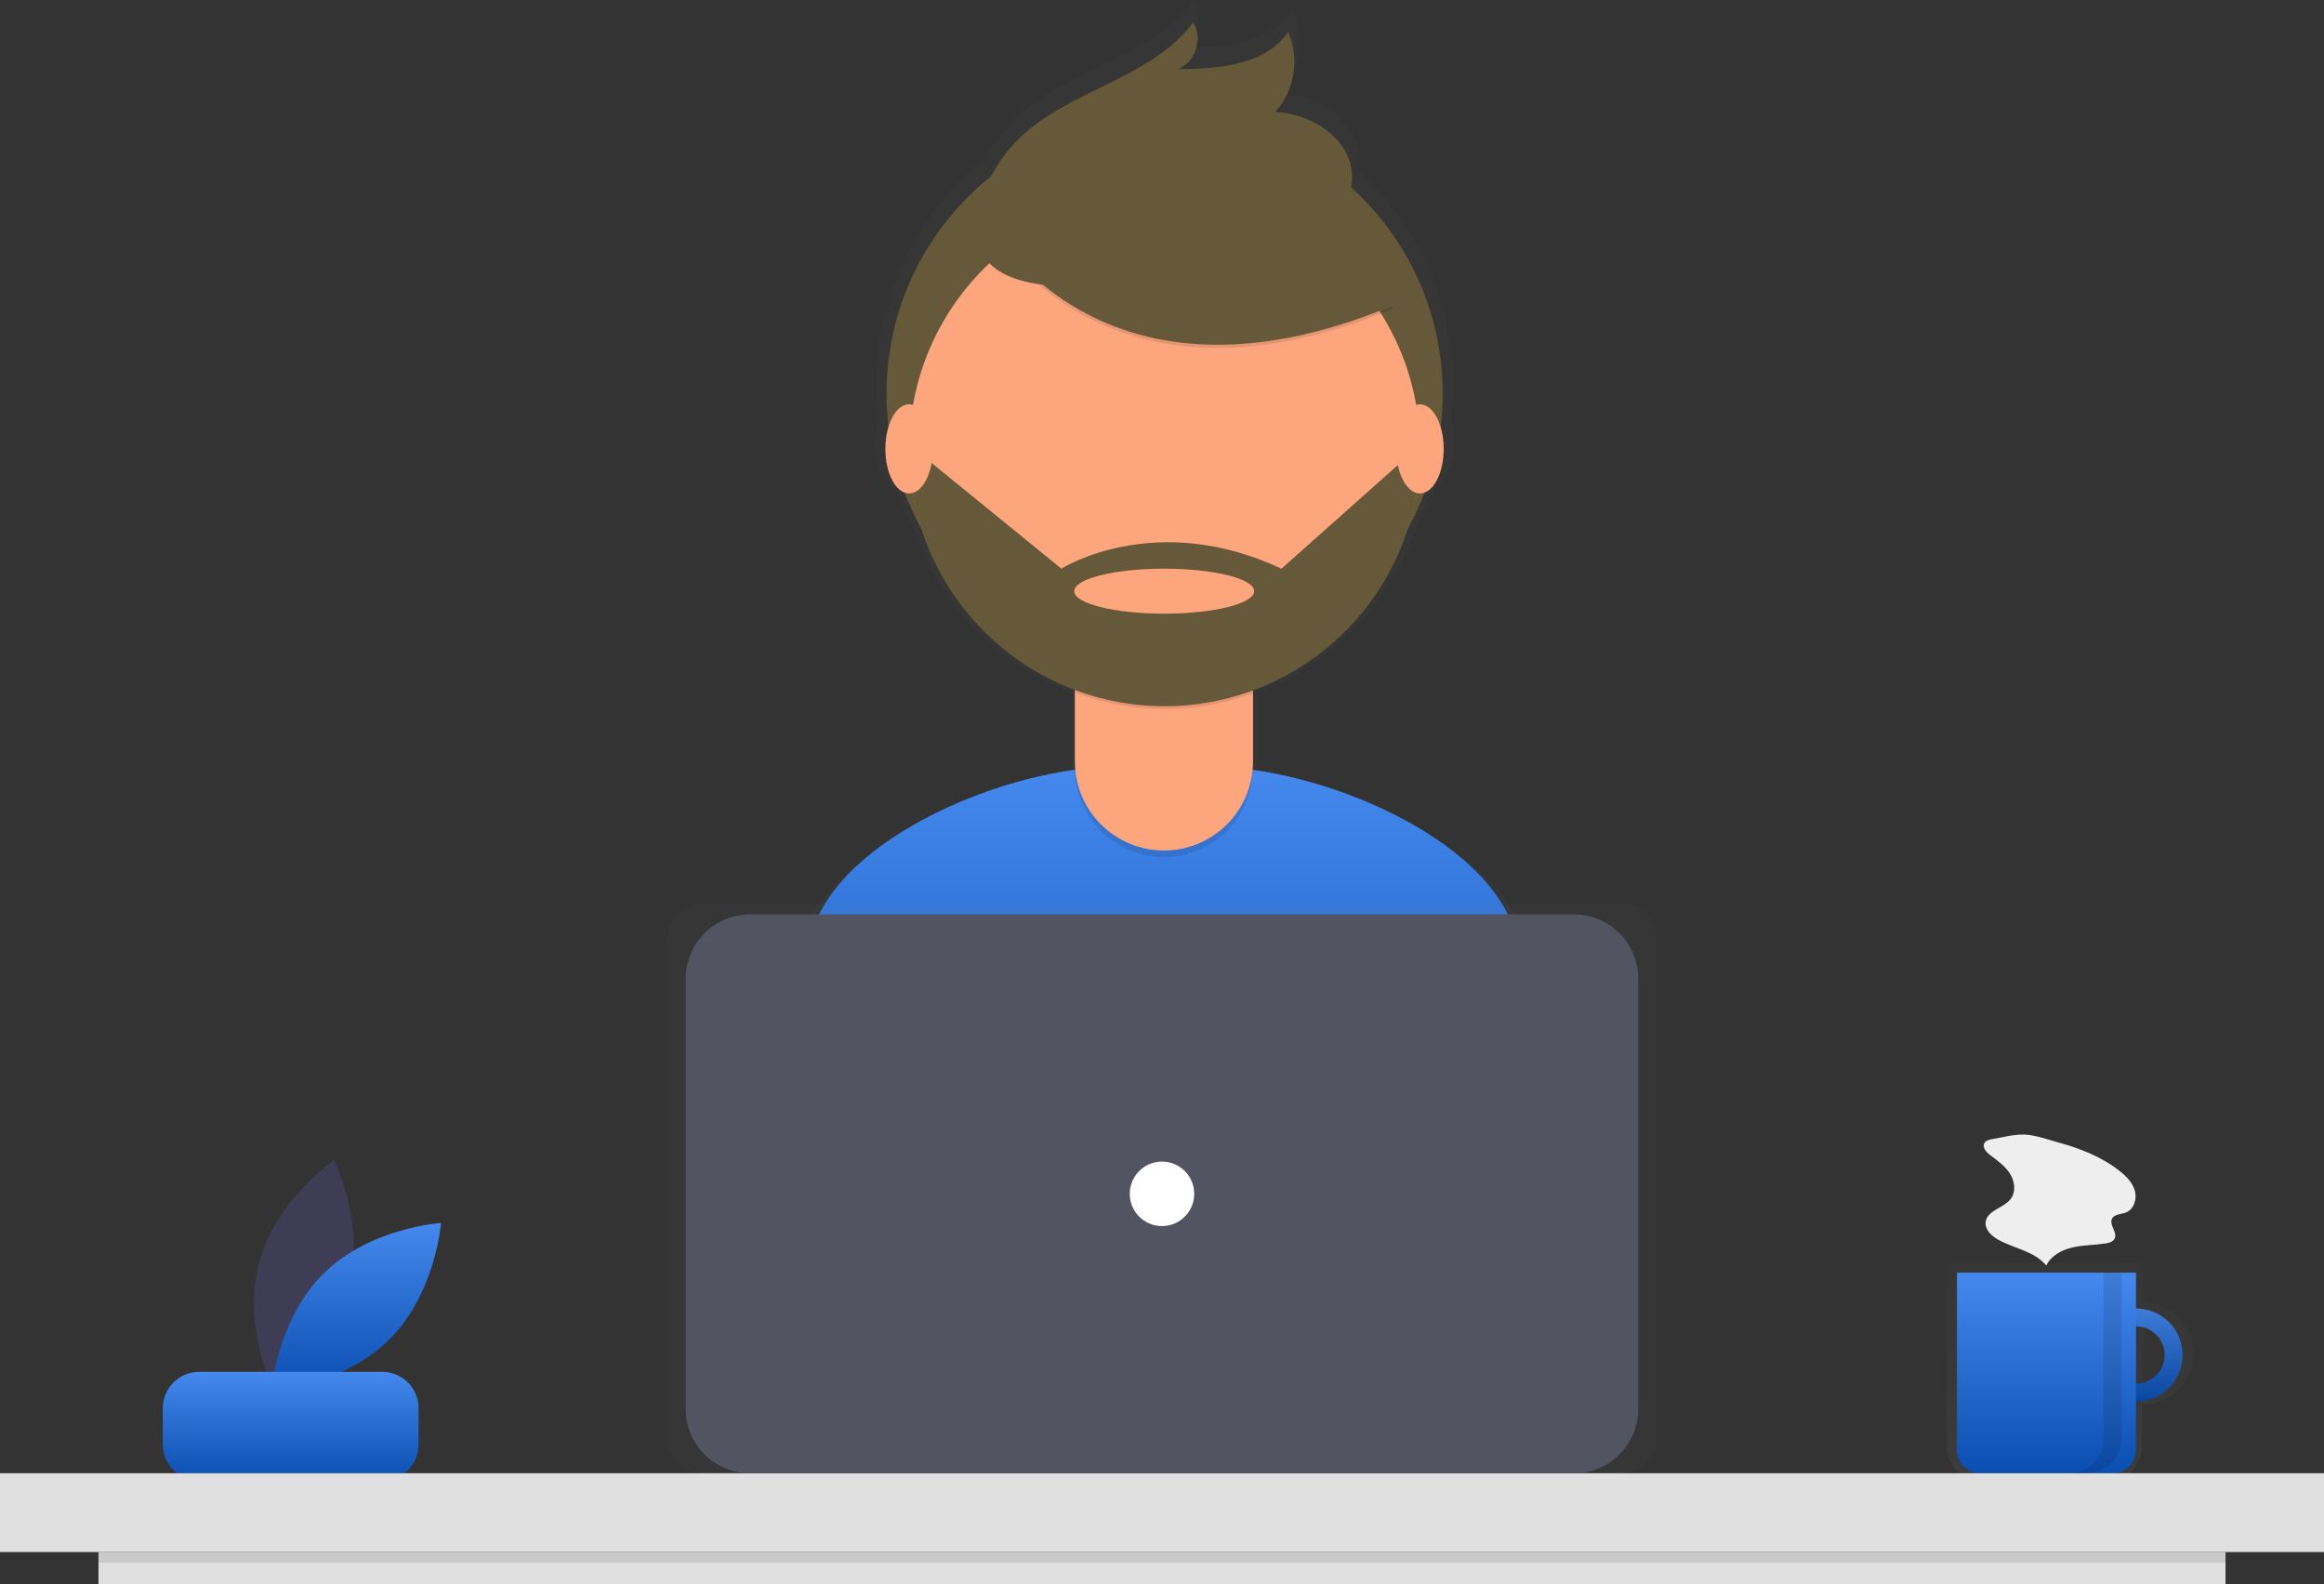 <svg width="487" height="332" viewBox="0 0 487 332" fill="none" xmlns="http://www.w3.org/2000/svg">
<rect x="0" y="0" width="487" height="332" fill="#333333" stroke="none"/>
<path d="M73.109 269.717C69.608 283.056 57.338 291.392 57.338 291.392C57.338 291.392 50.746 278.101 54.247 264.762C57.749 251.423 70.018 243.087 70.018 243.087C70.018 243.087 76.611 256.378 73.109 269.717Z" fill="#3F3D56"/>
<path d="M67.798 266.895C57.991 276.588 56.894 291.385 56.894 291.385C56.894 291.385 71.697 290.466 81.504 280.773C91.311 271.081 92.408 256.284 92.408 256.284C92.408 256.284 77.605 257.202 67.798 266.895Z" fill="url(#paint0_linear)"/>
<path d="M80.097 287.486H41.735C37.527 287.486 34.116 290.899 34.116 295.108V302.682C34.116 306.891 37.527 310.303 41.735 310.303H80.097C84.304 310.303 87.715 306.891 87.715 302.682V295.108C87.715 290.899 84.304 287.486 80.097 287.486Z" fill="url(#paint1_linear)"/>
<g opacity="0.7">
<path opacity="0.7" d="M448.927 272.911V264.689H407.834V302.715C407.834 303.767 408.042 304.81 408.444 305.782C408.847 306.755 409.437 307.639 410.181 308.383C410.925 309.127 411.809 309.718 412.781 310.121C413.753 310.524 414.795 310.731 415.847 310.731H440.914C443.039 310.731 445.077 309.886 446.58 308.383C448.083 306.88 448.927 304.841 448.927 302.715V294.288C451.757 294.282 454.469 293.154 456.468 291.15C458.467 289.146 459.59 286.43 459.59 283.599C459.59 280.768 458.467 278.053 456.468 276.049C454.469 274.045 451.757 272.917 448.927 272.911ZM448.927 290.177V277.022C450.671 277.022 452.343 277.715 453.576 278.948C454.809 280.182 455.502 281.855 455.502 283.599C455.502 285.344 454.809 287.017 453.576 288.25C452.343 289.484 450.671 290.177 448.927 290.177Z" fill="url(#paint2_linear)"/>
</g>
<path d="M447.605 274.198C445.675 274.198 443.789 274.77 442.185 275.843C440.581 276.915 439.331 278.439 438.592 280.222C437.854 282.006 437.661 283.968 438.037 285.861C438.414 287.754 439.343 289.493 440.707 290.857C442.071 292.222 443.809 293.152 445.702 293.528C447.594 293.905 449.555 293.711 451.338 292.973C453.12 292.234 454.644 290.983 455.716 289.379C456.788 287.774 457.36 285.887 457.36 283.957C457.36 281.369 456.332 278.887 454.503 277.056C452.673 275.226 450.192 274.198 447.605 274.198ZM447.605 289.962C446.417 289.962 445.257 289.61 444.27 288.95C443.282 288.29 442.513 287.352 442.059 286.255C441.604 285.158 441.485 283.95 441.717 282.785C441.949 281.62 442.52 280.55 443.36 279.71C444.199 278.871 445.269 278.299 446.434 278.067C447.598 277.835 448.805 277.954 449.902 278.409C450.999 278.863 451.937 279.633 452.596 280.62C453.256 281.608 453.608 282.769 453.608 283.957C453.608 285.55 452.975 287.077 451.85 288.203C450.724 289.33 449.197 289.962 447.605 289.962Z" fill="url(#paint3_linear)"/>
<path opacity="0.1" d="M447.605 274.198C445.675 274.198 443.789 274.77 442.185 275.843C440.581 276.915 439.331 278.439 438.592 280.222C437.854 282.006 437.661 283.968 438.037 285.861C438.414 287.754 439.343 289.493 440.707 290.857C442.071 292.222 443.809 293.152 445.702 293.528C447.594 293.905 449.555 293.711 451.338 292.973C453.12 292.234 454.644 290.983 455.716 289.379C456.788 287.774 457.36 285.887 457.36 283.957C457.36 281.369 456.332 278.887 454.503 277.056C452.673 275.226 450.192 274.198 447.605 274.198ZM447.605 289.962C446.417 289.962 445.257 289.61 444.27 288.95C443.282 288.29 442.513 287.352 442.059 286.255C441.604 285.158 441.485 283.95 441.717 282.785C441.949 281.62 442.52 280.55 443.36 279.71C444.199 278.871 445.269 278.299 446.434 278.067C447.598 277.835 448.805 277.954 449.902 278.409C450.999 278.863 451.937 279.633 452.596 280.62C453.256 281.608 453.608 282.769 453.608 283.957C453.608 285.55 452.975 287.077 451.85 288.203C450.724 289.33 449.197 289.962 447.605 289.962Z" fill="black"/>
<path d="M410.086 266.691H447.605V303.839C447.605 305.136 447.09 306.38 446.173 307.297C445.257 308.214 444.013 308.729 442.717 308.729H414.973C413.677 308.729 412.434 308.214 411.517 307.297C410.6 306.38 410.086 305.136 410.086 303.839V266.691Z" fill="url(#paint4_linear)"/>
<path d="M487 308.729H0V325.244H487V308.729Z" fill="#E0E0E0"/>
<g opacity="0.7">
<path opacity="0.7" d="M320.327 198.229C315.107 179.276 285.516 165.436 263.251 162.367C263.254 162.228 263.262 162.089 263.262 161.948V145.724C263.285 145.716 263.31 145.708 263.333 145.7V145.085C271.235 142.145 278.366 137.446 284.185 131.345C290.005 125.243 294.362 117.897 296.927 109.863C298.303 107.374 299.501 104.79 300.511 102.132C302.888 101.266 304.683 97.345 304.683 92.634C304.692 91.022 304.466 89.418 304.012 87.872C304.304 85.472 304.453 83.058 304.458 80.64C304.467 72.191 302.7 63.833 299.272 56.111C295.844 48.388 290.83 41.473 284.558 35.814C284.744 34.844 284.807 33.853 284.746 32.867C284.242 25.08 275.928 19.789 268.136 19.436C270.194 17.1 271.547 14.227 272.038 11.152C272.529 8.077 272.137 4.926 270.909 2.065C265.94 9.306 255.739 10.076 246.96 10.133C250.748 8.665 252.453 3.414 250.25 0C241.074 12.304 223.186 14.582 212.272 25.373C209.894 27.734 207.902 30.453 206.367 33.431C199.274 39.084 193.547 46.264 189.614 54.438C185.68 62.612 183.64 71.569 183.647 80.64C183.652 83.036 183.798 85.428 184.084 87.807C183.616 89.373 183.383 90.999 183.392 92.634C183.392 97.367 185.205 101.3 187.598 102.141C188.612 104.809 189.816 107.401 191.198 109.898C193.754 117.886 198.082 125.192 203.859 131.27C209.636 137.348 216.711 142.04 224.557 144.996V161.948C224.557 162.079 224.564 162.208 224.567 162.338C202.217 165.354 172.39 179.303 167.217 198.408C162.749 214.907 157.981 233.027 155.608 243.665C175.945 257.961 218.62 266.355 245.364 266.355C270.775 266.355 312.307 258.778 332.045 245.761C329.907 234.072 324.988 215.157 320.327 198.229Z" fill="url(#paint5_linear)"/>
</g>
<path d="M245.31 261.649C269.822 261.649 309.887 254.34 328.928 241.783C326.866 230.507 322.12 212.26 317.623 195.931C311.896 175.134 275.749 160.717 254.186 160.717H233.408C211.778 160.717 175.579 175.218 169.924 196.103C165.614 212.019 161.014 229.498 158.725 239.761C178.344 253.551 219.511 261.649 245.31 261.649Z" fill="url(#paint6_linear)"/>
<path d="M244.045 140.79C276.227 140.79 302.316 114.691 302.316 82.497C302.316 50.302 276.227 24.203 244.045 24.203C211.862 24.203 185.774 50.302 185.774 82.497C185.774 114.691 211.862 140.79 244.045 140.79Z" fill="#665939"/>
<path opacity="0.1" d="M225.238 131.05H262.575V160.932C262.575 165.885 260.608 170.635 257.107 174.138C253.606 177.64 248.858 179.608 243.906 179.608H243.906C238.955 179.608 234.207 177.64 230.706 174.138C227.204 170.635 225.238 165.885 225.238 160.932V131.05H225.238Z" fill="black"/>
<path d="M230.593 129.667H257.219C258.64 129.667 260.002 130.231 261.006 131.236C262.011 132.241 262.575 133.604 262.575 135.024V159.548C262.575 164.501 260.608 169.252 257.107 172.754C253.606 176.257 248.858 178.224 243.906 178.224H243.906C238.955 178.224 234.207 176.257 230.706 172.754C227.204 169.252 225.238 164.501 225.238 159.548V135.024C225.238 133.604 225.802 132.241 226.806 131.236C227.811 130.231 229.173 129.667 230.593 129.667Z" fill="#FDA57D"/>
<path opacity="0.1" d="M225.307 145.154C237.34 149.652 250.586 149.689 262.644 145.257V140.669H225.307V145.154Z" fill="black"/>
<path d="M244.045 147.655C273.601 147.655 297.562 123.685 297.562 94.117C297.562 64.549 273.601 40.58 244.045 40.58C214.488 40.58 190.528 64.549 190.528 94.117C190.528 123.685 214.488 147.655 244.045 147.655Z" fill="#FDA57D"/>
<path opacity="0.1" d="M205.924 45.419C205.924 45.419 228.479 91.218 292.101 64.614L277.29 41.378L251.033 31.949L205.924 45.419Z" fill="black"/>
<path d="M205.924 44.746C205.924 44.746 228.479 90.545 292.101 63.941L277.29 40.705L251.033 31.275L205.924 44.746Z" fill="#665939"/>
<path d="M205.724 41.652C207.244 36.942 209.872 32.666 213.387 29.183C223.915 18.773 241.171 16.575 250.023 4.706C252.148 8 250.504 13.065 246.849 14.481C255.318 14.426 265.159 13.684 269.952 6.698C271.137 9.458 271.515 12.498 271.041 15.464C270.568 18.43 269.262 21.201 267.277 23.455C274.793 23.796 282.814 28.9 283.3 36.411C283.623 41.416 280.487 46.154 276.376 49.024C272.265 51.894 267.291 53.212 262.396 54.291C248.106 57.443 196.399 70.654 205.724 41.652Z" fill="#665939"/>
<path d="M297.56 94.586H296.141L268.537 119.17C241.944 106.709 222.419 119.17 222.419 119.17L193.469 95.597L190.55 95.963C190.946 110.015 196.85 123.346 206.987 133.08C217.125 142.814 230.683 148.168 244.733 147.988C258.783 147.807 272.198 142.105 282.082 132.114C291.966 122.122 297.526 108.643 297.56 94.586ZM243.963 128.599C233.552 128.599 225.112 126.488 225.112 123.884C225.112 121.28 233.552 119.17 243.963 119.17C254.375 119.17 262.815 121.28 262.815 123.884C262.815 126.488 254.375 128.599 243.963 128.599Z" fill="#665939"/>
<path d="M190.506 103.404C193.256 103.404 195.485 99.224 195.485 94.067C195.485 88.909 193.256 84.728 190.506 84.728C187.757 84.728 185.528 88.909 185.528 94.067C185.528 99.224 187.757 103.404 190.506 103.404Z" fill="#FDA57D"/>
<path d="M297.555 103.404C300.304 103.404 302.533 99.224 302.533 94.067C302.533 88.909 300.304 84.728 297.555 84.728C294.805 84.728 292.576 88.909 292.576 94.067C292.576 99.224 294.805 103.404 297.555 103.404Z" fill="#FDA57D"/>
<g opacity="0.7">
<path opacity="0.7" d="M339.784 189.423H147.216C143.201 189.423 139.947 192.678 139.947 196.695V301.457C139.947 305.473 143.201 308.729 147.216 308.729H339.784C343.799 308.729 347.053 305.473 347.053 301.457V196.695C347.053 192.678 343.799 189.423 339.784 189.423Z" fill="url(#paint7_linear)"/>
</g>
<path d="M329.848 191.624H157.152C149.722 191.624 143.699 197.649 143.699 205.082V295.271C143.699 302.704 149.722 308.729 157.152 308.729H329.848C337.278 308.729 343.301 302.704 343.301 295.271V205.082C343.301 197.649 337.278 191.624 329.848 191.624Z" fill="#535461"/>
<path d="M243.5 256.933C247.23 256.933 250.253 253.908 250.253 250.176C250.253 246.445 247.23 243.42 243.5 243.42C239.77 243.42 236.746 246.445 236.746 250.176C236.746 253.908 239.77 256.933 243.5 256.933Z" fill="white"/>
<path d="M466.364 325.244H20.636V332H466.364V325.244Z" fill="#E0E0E0"/>
<path opacity="0.1" d="M466.364 325.244H20.636V327.496H466.364V325.244Z" fill="black"/>
<path opacity="0.1" d="M440.851 266.691V301.41C440.851 303.351 440.08 305.213 438.708 306.585C437.336 307.958 435.475 308.729 433.535 308.729H437.287C439.227 308.729 441.088 307.958 442.46 306.585C443.832 305.213 444.603 303.351 444.603 301.41V266.691H440.851Z" fill="black"/>
<path d="M417.489 238.709C416.857 238.817 416.143 238.988 415.833 239.55C415.34 240.443 416.232 241.449 417.046 242.062C418.55 243.196 420.134 244.308 421.156 245.89C422.178 247.471 422.5 249.678 421.382 251.194C419.924 253.173 416.443 253.599 416.106 256.034C415.89 257.598 417.241 258.932 418.611 259.717C421.99 261.653 426.347 262.17 428.795 265.201C429.808 263.117 432.073 261.913 434.331 261.399C436.588 260.885 438.934 260.923 441.223 260.574C441.962 260.462 442.795 260.236 443.125 259.565C443.765 258.266 441.941 256.708 442.571 255.404C443.05 254.411 444.457 254.488 445.485 254.091C447.158 253.443 447.848 251.289 447.373 249.558C446.898 247.827 445.557 246.474 444.146 245.365C440.344 242.377 435.772 240.619 431.148 239.355C428.998 238.767 426.473 237.845 424.239 237.756C422.083 237.67 419.624 238.343 417.489 238.709Z" fill="#EEEEEE"/>
<defs>
<linearGradient id="paint0_linear" x1="74.651" y1="256.284" x2="74.651" y2="291.385" gradientUnits="userSpaceOnUse">
<stop stop-color="#4589EE"/>
<stop offset="1" stop-color="#0B4EB1"/>
</linearGradient>
<linearGradient id="paint1_linear" x1="60.916" y1="287.486" x2="60.916" y2="310.303" gradientUnits="userSpaceOnUse">
<stop stop-color="#4589EE"/>
<stop offset="1" stop-color="#0B4EB1"/>
</linearGradient>
<linearGradient id="paint2_linear" x1="433.723" y1="310.731" x2="433.723" y2="264.689" gradientUnits="userSpaceOnUse">
<stop stop-color="#808080" stop-opacity="0.25"/>
<stop offset="0.535" stop-color="#808080" stop-opacity="0.12"/>
<stop offset="1" stop-color="#808080" stop-opacity="0.1"/>
</linearGradient>
<linearGradient id="paint3_linear" x1="447.605" y1="274.198" x2="447.605" y2="293.716" gradientUnits="userSpaceOnUse">
<stop stop-color="#4589EE"/>
<stop offset="1" stop-color="#0B4EB1"/>
</linearGradient>
<linearGradient id="paint4_linear" x1="428.845" y1="266.691" x2="428.845" y2="308.729" gradientUnits="userSpaceOnUse">
<stop stop-color="#4589EE"/>
<stop offset="1" stop-color="#0B4EB1"/>
</linearGradient>
<linearGradient id="paint5_linear" x1="106133" y1="173159" x2="106133" y2="31696.2" gradientUnits="userSpaceOnUse">
<stop stop-color="#808080" stop-opacity="0.25"/>
<stop offset="0.535" stop-color="#808080" stop-opacity="0.12"/>
<stop offset="1" stop-color="#808080" stop-opacity="0.1"/>
</linearGradient>
<linearGradient id="paint6_linear" x1="243.827" y1="160.717" x2="243.827" y2="261.649" gradientUnits="userSpaceOnUse">
<stop stop-color="#4589EE"/>
<stop offset="1" stop-color="#0B4EB1"/>
</linearGradient>
<linearGradient id="paint7_linear" x1="100736" y1="73634.3" x2="100736" y2="45252" gradientUnits="userSpaceOnUse">
<stop stop-color="#808080" stop-opacity="0.25"/>
<stop offset="0.535" stop-color="#808080" stop-opacity="0.12"/>
<stop offset="1" stop-color="#808080" stop-opacity="0.1"/>
</linearGradient>
</defs>
</svg>

